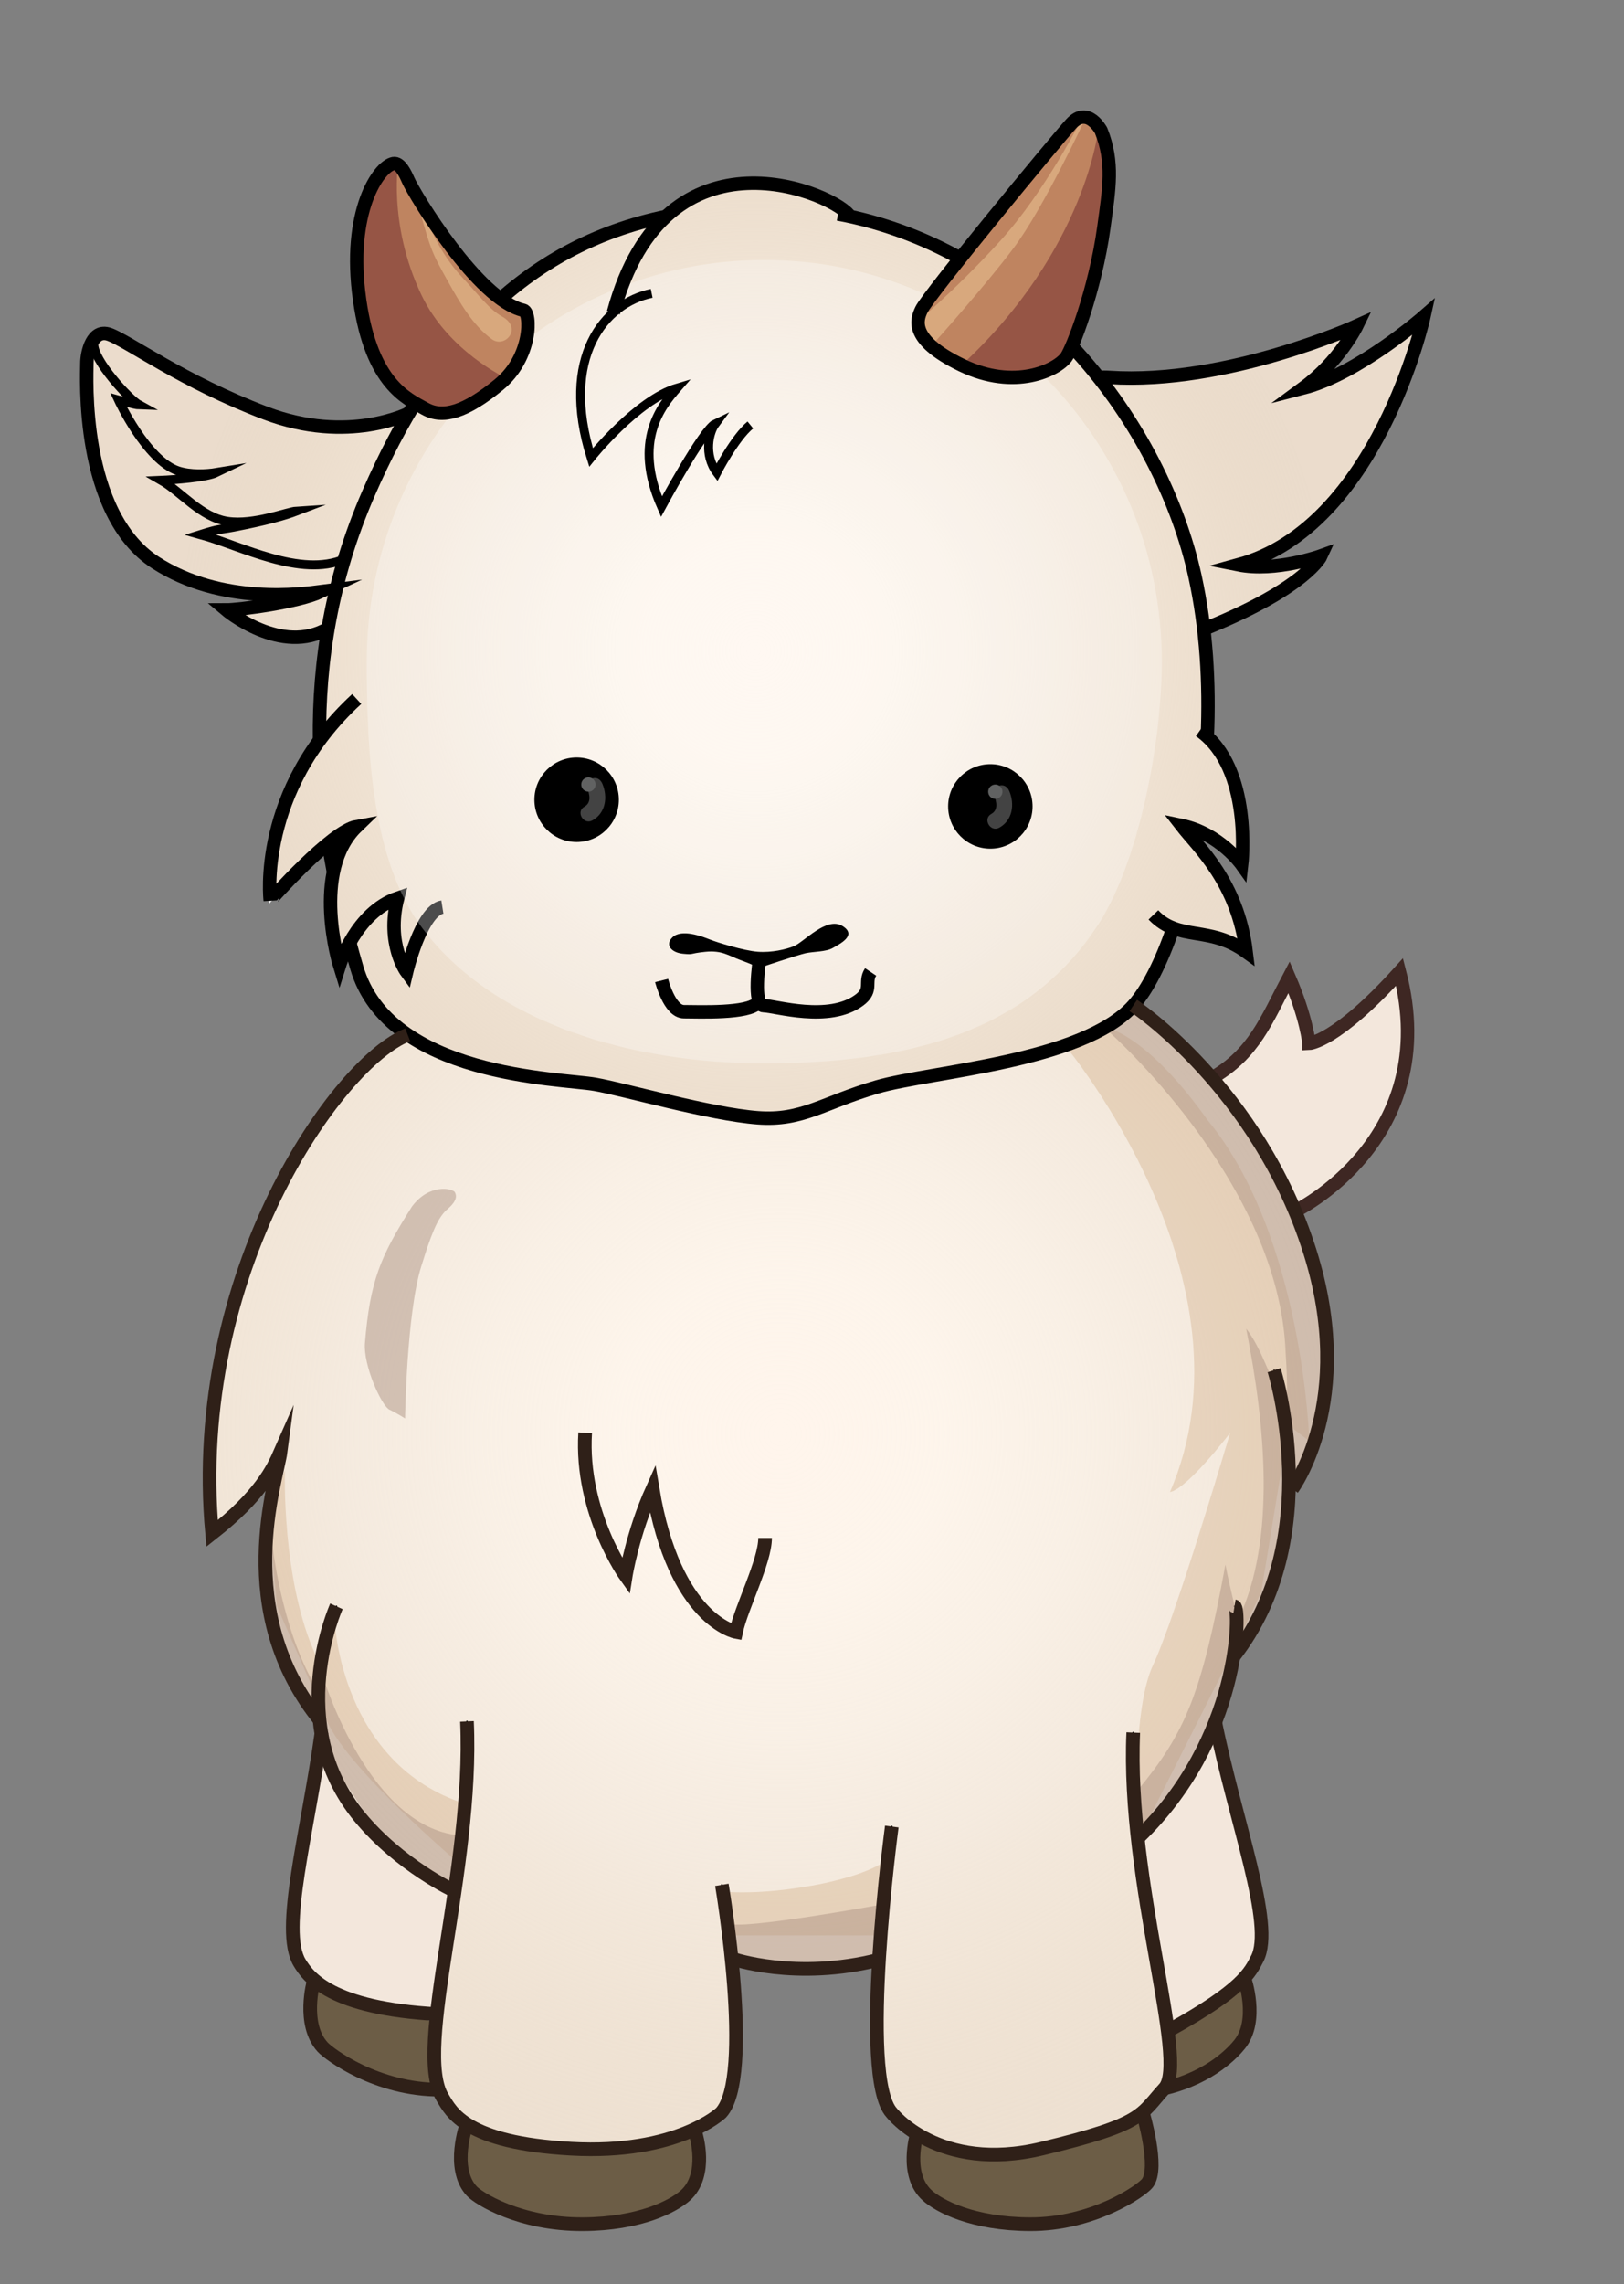 <?xml version="1.0" encoding="utf-8"?>
<!-- Generator: Adobe Illustrator 16.0.0, SVG Export Plug-In . SVG Version: 6.00 Build 0)  -->
<!DOCTYPE svg PUBLIC "-//W3C//DTD SVG 1.1//EN" "http://www.w3.org/Graphics/SVG/1.1/DTD/svg11.dtd">
<svg version="1.1" id="Layer_1" xmlns="http://www.w3.org/2000/svg" xmlns:xlink="http://www.w3.org/1999/xlink" x="0px" y="0px"
	 width="742.906px" height="1044.259px" viewBox="-16.894 -387.759 742.906 1044.259"
	 enable-background="new -16.894 -387.759 742.906 1044.259" xml:space="preserve">
<rect x="-16.894" y="-387.759" width="742.906" height="1044.259" fill="#808080" stroke="none"/>
<path fill="#6C5D46" stroke="#2F2018" stroke-width="6.247" stroke-miterlimit="10" d="M126.562,518.125
	c0,0-5.507,19.584,4.167,30.056c3.074,3.323,24.792,19.55,53.687,19.426l6.689-27.459"/>
<path fill="#6C5D46" stroke="#2F2018" stroke-width="6.247" stroke-miterlimit="10" d="M552.364,516.712
	c0,0,6.739,19.198-2.249,30.252c-2.382,2.938-12.715,14.898-34.278,20.03l-14.318-25.147"/>
<path fill="#6C5D46" stroke="#2F2018" stroke-width="6.247" stroke-miterlimit="10" d="M402.567,587.828
	c0,0-5.884,18.803,4.855,28.262c5.455,4.8,20.637,12.924,46.795,13.037c28.895,0.134,50.834-15.153,53.692-18.665
	c5.631-6.9-2.092-32.57-2.092-32.57"/>
<path fill="#6C5D46" stroke="#2F2018" stroke-width="6.247" stroke-miterlimit="10" d="M301.383,587.828
	c0,0,5.881,18.803-4.858,28.262c-5.452,4.8-20.631,12.924-46.793,13.037c-28.895,0.134-47.762-11.826-50.835-15.153
	c-9.671-10.462-2.329-30.673-2.329-30.673"/>
<path fill="#FFFFFF" d="M191.111,476.832c0,0-25.064-11.608-43.471-33.939c-11.814-14.339-16.87-29.943-18.366-44.344
	c-40.489-50.297-19.524-109.363-17.783-122.709c-3.545,8.042-9.196,20.105-31.368,37.496
	C69.228,194.009,137.849,97.682,169.623,85.332l331.902-13.384c0,0,2.625,1.745,7,5.212c16.01,12.707,55.33,48.64,73.806,107.302
	c21.548,68.402-8.043,108.41-8.043,108.41l-1.538-0.023c-0.598,24.22-6.428,52.699-25.403,76.898
	c-3.616,21.812-14.732,55.197-43.772,82.921h-0.015c5.938,54.131,20.948,104.868,12.289,114.327
	c-11.251,12.268-9.212,16.36-56.26,27.602c-47.038,11.265-68.531-16.354-68.531-16.354c-7.539-8.036-7.667-39.811-5.838-70.043
	c-38.02,9.713-67.128-0.45-67.128-0.45l-0.306,0.027c2.689,26.646,4.102,60.858-4.892,70.466c0,0-20.024,19.06-68.521,16.354
	c-48.309-2.675-54.788-16.721-58.886-23.519C176.986,557.018,184.877,519.677,191.111,476.832z"/>
<g id="XMLID_1_">
	<g>
		
			<radialGradient id="SVGID_1_" cx="340.022" cy="525.073" r="389.422" gradientTransform="matrix(1 0 0 -1 0 793)" gradientUnits="userSpaceOnUse">
			<stop  offset="0" style="stop-color:#FFF5EC"/>
			<stop  offset="0.193" style="stop-color:#FDF3E8;stop-opacity:0.865"/>
			<stop  offset="0.355" style="stop-color:#F7EBDD;stop-opacity:0.751"/>
			<stop  offset="0.507" style="stop-color:#EFDFCD;stop-opacity:0.645"/>
			<stop  offset="0.651" style="stop-color:#E6D0B6;stop-opacity:0.544"/>
			<stop  offset="0.791" style="stop-color:#DABD9B;stop-opacity:0.446"/>
			<stop  offset="0.925" style="stop-color:#CCA77D;stop-opacity:0.352"/>
			<stop  offset="1" style="stop-color:#C49A6C;stop-opacity:0.3"/>
		</radialGradient>
		<path fill="url(#SVGID_1_)" d="M391.063,578.242c-7.545-8.036-7.677-39.811-5.844-70.043c-38.024,9.713-67.128-0.45-67.128-0.45
			l-0.306,0.027c2.688,26.646,4.099,60.864-4.894,70.466c0,0-20.024,19.064-68.522,16.359c-48.309-2.67-54.789-16.723-58.884-23.524
			c-8.502-14.065-0.611-51.405,5.621-94.245c0,0-25.062-11.608-43.472-33.939c-11.809-14.339-16.866-29.943-18.362-44.353
			c-40.493-50.295-19.524-109.354-17.785-122.711c-3.542,8.053-9.195,20.112-31.367,37.507
			C69.228,194.005,137.845,97.677,169.617,85.327l331.899-13.379c0,0,57.29,37.847,80.809,112.514
			c21.553,68.402-8.049,108.414-8.049,108.414l-1.538-0.028c-0.598,24.22-6.421,52.692-25.396,76.898
			c-3.62,21.812-14.736,55.197-43.775,82.921h-0.016c5.943,54.131,20.951,104.868,12.289,114.327
			c-11.243,12.263-9.213,16.36-56.252,27.607C412.55,605.868,391.063,578.242,391.063,578.242z"/>
	</g>
	<g>
		<path fill="none" stroke="#000000" stroke-width="0.726" stroke-linecap="round" stroke-linejoin="round" d="M137.021,346.638
			c0,0-10.725,23.608-7.743,51.911c1.496,14.4,6.548,30.005,18.365,44.348c18.407,22.327,43.472,33.936,43.472,33.936"/>
		<path fill="none" stroke="#000000" stroke-width="0.726" stroke-linecap="round" stroke-linejoin="round" d="M565.961,238.67
			c0,0,7.525,23.727,6.788,54.183c-0.598,24.216-6.428,52.699-25.397,76.9l-0.019,0.015"/>
		<path fill="none" stroke="#000000" stroke-width="0.726" stroke-linecap="round" stroke-linejoin="round" d="M503.573,452.671
			c29.04-27.721,40.156-61.108,43.778-82.918c2.278-13.784,1.562-22.941,0.491-23.115"/>
		<path fill="none" stroke="#000000" stroke-width="0.726" stroke-linecap="round" stroke-linejoin="round" d="M391.063,447.322
			c0,0-3.97,29.614-5.844,60.877c-1.833,30.232-1.701,62.007,5.844,70.043c0,0,21.487,27.622,68.532,16.359
			c47.044-11.242,45.01-15.345,56.253-27.603c8.659-9.464-6.352-60.194-12.289-114.328c-1.772-16.143-2.737-32.578-2.034-48.313"/>
		<path fill="none" stroke="#000000" stroke-width="0.726" stroke-linecap="round" stroke-linejoin="round" d="M313.328,473.971
			c0,0,2.544,15.024,4.46,33.806c2.687,26.646,4.099,60.864-4.895,70.466c0,0-20.024,19.064-68.521,16.359
			c-48.309-2.67-54.788-16.723-58.886-23.524c-8.5-14.065-0.609-51.405,5.625-94.245c3.66-25.165,6.756-52.219,5.625-77.572"/>
		<path fill="none" stroke="#000000" stroke-width="0.726" stroke-linecap="round" stroke-linejoin="round" d="M318.096,507.749
			c0,0,29.104,10.163,67.125,0.45c0.016-0.013,0.016-0.013,0.027-0.013"/>
		<path fill="none" stroke="#000000" stroke-width="0.726" stroke-linecap="round" stroke-linejoin="round" d="M129.844,399.264
			c-0.19-0.236-0.396-0.482-0.565-0.715c-40.493-50.297-19.527-109.354-17.785-122.709c-3.544,8.042-9.193,20.105-31.368,37.496
			C69.231,194.013,137.849,97.682,169.625,85.332l331.9-13.379c0,0,57.287,37.847,80.806,112.513
			c21.548,68.403-8.049,108.41-8.049,108.41"/>
	</g>
</g>
<path fill="#FFFFFF" d="M634.482-243.066c0,0-29.997,26.249-55.228,32.724c16.702-12.275,24.544-28.462,24.544-28.462
	s-59.661,27.099-113.252,23.593c-1.757-0.114-3.358-0.089-4.847,0.054c-27.459-34.703-66.033-63.22-113.86-73.663h0.008
	c-4.008-7.361-51.426-30.165-84.11,0.085c-53.345,11.158-90.191,43.335-117.573,89.947l0.027-0.063c0,0-27.68,14.312-65.523,0
	c-37.845-14.323-62.904-32.968-71.595-36.039c-7.717-2.719-10.23,8.183-10.23,13.3c0,5.113-3.412,68.53,31.366,91.027
	c30.389,19.662,67.592,14.318,75.625,13.294c-10.335,4.86-37.435,8.36-43.234,8.36c0,0,25.021,21.078,46.624,8.455
	c-2.991,17.453-4.158,34.564-3.939,51.191c-27.003,36.725-22.569,73.143-22.569,73.143S120.98,7.738,133.352-2.248
	c0.69,4.423,1.454,8.799,2.282,13.132c-4.167,20.181,2.786,42.662,2.786,42.662s1.447-4.638,4.675-10.393
	c1.036,3.862,2.105,7.668,3.199,11.416c14.614,50.139,93.073,50.623,109.027,53.421c13.602,2.377,52.421,13.606,74.39,15.293
	c20.437,1.567,29.979-6.923,54.525-14.087c24.548-7.159,94.1-11.332,117.28-37.244c6.432-7.189,12.763-19.599,18.202-35.411
	c9.676,3.729,20.657,1.642,33.455,10.863c-3.005-24.756-14.675-40.038-23.302-50.218c0.323-1.76,0.64-3.53,0.946-5.32
	c12.903,5.295,20.303,15.649,20.303,15.649s4.595-39.642-15.75-58.4c0.739-16.553,0.284-33.506-1.711-50.088
	c0.725,0.118,1.412,0.152,2.05,0.073c45.246-18.412,51.719-32.73,51.719-32.73s-20.79,7.5-37.837,4.089
	C613.35-146.924,634.482-243.066,634.482-243.066z"/>
<radialGradient id="SVGID_2_" cx="328.621" cy="883.262" r="263.855" gradientTransform="matrix(1 0 0 -1 0 793)" gradientUnits="userSpaceOnUse">
	<stop  offset="0" style="stop-color:#FFF5EC"/>
	<stop  offset="0.193" style="stop-color:#FDF3E8;stop-opacity:0.875"/>
	<stop  offset="0.355" style="stop-color:#F7EBDD;stop-opacity:0.769"/>
	<stop  offset="0.507" style="stop-color:#EFDFCD;stop-opacity:0.671"/>
	<stop  offset="0.651" style="stop-color:#E6D0B6;stop-opacity:0.577"/>
	<stop  offset="0.791" style="stop-color:#DABD9B;stop-opacity:0.486"/>
	<stop  offset="0.925" style="stop-color:#CCA77D;stop-opacity:0.398"/>
	<stop  offset="1" style="stop-color:#C49A6C;stop-opacity:0.35"/>
</radialGradient>
<path fill="url(#SVGID_2_)" stroke="#EEEEEE" stroke-width="1.453" stroke-miterlimit="10" d="M634.491-243.066
	c0,0-30.006,26.249-55.236,32.724c16.702-12.275,24.544-28.462,24.544-28.462s-59.661,27.099-113.252,23.593
	c-1.757-0.114-3.358-0.089-4.847,0.054c-27.459-34.703-66.033-63.22-113.86-73.663h0.008c-4.008-7.361-51.426-30.165-84.11,0.085
	c-53.345,11.158-90.191,43.335-117.573,89.947l0.027-0.063c0,0-27.68,14.312-65.523,0c-37.845-14.323-62.904-32.968-71.595-36.039
	c-7.717-2.719-10.23,8.183-10.23,13.3c0,5.113-3.412,68.53,31.366,91.027c30.389,19.662,67.592,14.318,75.625,13.294
	c-10.335,4.86-37.435,8.36-43.234,8.36c0,0,25.021,21.078,46.624,8.455c-2.991,17.453-4.158,34.564-3.939,51.191
	c-27.003,36.725-22.569,73.143-22.569,73.143S120.98,7.738,133.352-2.248c0.69,4.423,1.454,8.799,2.282,13.132
	c-4.167,20.181,2.786,42.662,2.786,42.662s1.447-4.638,4.675-10.393c1.036,3.862,2.105,7.668,3.199,11.416
	c14.614,50.133,93.073,50.623,109.027,53.421c13.602,2.377,52.421,13.606,74.39,15.293c20.437,1.567,29.979-6.928,54.525-14.087
	c24.548-7.165,94.1-11.332,117.28-37.244c6.432-7.189,12.763-19.599,18.202-35.411c9.68,3.729,20.661,1.642,33.455,10.863
	c-3-24.756-14.675-40.038-23.302-50.218c0.323-1.76,0.64-3.53,0.946-5.32c12.903,5.301,20.303,15.649,20.303,15.649
	s4.595-39.642-15.744-58.4c0.733-16.553,0.278-33.506-1.717-50.088c0.725,0.118,1.414,0.152,2.05,0.073
	c45.246-18.412,51.719-32.73,51.719-32.73s-20.79,7.5-37.837,4.089C613.35-146.924,634.491-243.066,634.491-243.066z"/>
<path fill="none" stroke="#000000" stroke-width="6.137" stroke-miterlimit="10" d="M135.629,10.884
	c-0.829-4.328-1.595-8.708-2.287-13.132"/>
<path fill="#F3E7DC" d="M120.453,509.563c4.114,6.802,14.479,20.835,62.783,23.519l2.805-23.008l5.362-35.337l-21.796-11.183
	l-25.994-25.934l-13.117-33.435C124.168,450.248,111.442,494.646,120.453,509.563z"/>
<path fill="none" stroke="#000000" stroke-width="6.137" stroke-miterlimit="10" d="M530.827-8.132
	c-0.309,1.786-0.624,3.56-0.951,5.32"/>
<path fill="#F3E7DC" d="M538.614,399.654l-37.096,17.908l16.559,122.58c33.047-18.309,36.507-26.18,39.736-32.39
	C565.862,492.297,547.858,445.229,538.614,399.654z"/>
<path fill="#DDBA9C" d="M476.288,87.933"/>
<path opacity="0.3" fill="#C49A6C" enable-background="new    " d="M470.742,90.781l21.746-7.56c0,0,17.429,5.092,43.054,41.16
	c43.763,53.193,46.518,146.728,46.518,146.728l-9.449-7.264l-12.559,76.282l-12.401,26.148l-44.271,87.933
	c0,0-3.151-58.829,7.171-80.659c10.319-21.823,35.302-106.24,35.302-106.24s-19.447,25.566-27.558,27.099
	C560.082,198.3,470.742,90.781,470.742,90.781"/>
<path opacity="0.5" fill="#AE9485" enable-background="new    " d="M572.576,292.253l1.538,0.03c0,0,29.595-40.012,8.049-108.415
	c-18.478-58.657-57.8-94.596-73.812-107.309c-3.747-2.976-6.199-4.666-6.827-5.092l-11.221,12.434c0,0,75.731,66.815,80.706,142.926
	c3.691,56.61-4.975,8.781-17.83-7.101c8.662,43.776,13.889,96.293-3.688,133.038c0,0-3.742-14.31-5.809-25.171
	c-11.011,59.538-18.21,76.531-40.124,103.17c-0.386,6.764,0.169,13.892,1.09,19.241c25.299-26.634,39.136-60.358,42.529-80.856
	C566.153,344.946,571.979,316.474,572.576,292.253z"/>
<path fill="none" stroke="#000000" stroke-width="6.137" stroke-miterlimit="10" d="M485.705-215.162
	c1.483-0.144,3.093-0.163,4.842-0.049c53.591,3.505,113.252-23.593,113.252-23.593s-7.842,16.187-24.544,28.462
	c25.23-6.476,55.236-32.724,55.236-32.724s-21.142,96.143-84.896,113.526c17.053,3.411,37.843-4.089,37.843-4.089
	s-6.479,14.318-51.721,32.73c-0.638,0.08-1.324,0.055-2.05-0.064"/>
<path fill="none" stroke="#000000" stroke-width="6.137" stroke-miterlimit="10" d="M510.73,30.531
	c11.755,12.271,25.517,4.676,42.443,16.875c-3.853-31.812-22.042-47.982-29.66-57.788c17.38,3.581,27.61,17.898,27.61,17.898
	s5.116-43.983-19.171-61.214"/>
<path fill="none" stroke="#000000" stroke-width="6.137" stroke-miterlimit="10" d="M146.296-68.173
	c-45.713,41.936-39.578,92.054-39.578,92.054S134.733-7.82,146.296-9.868c-21.168,20.455-7.871,63.409-7.871,63.409
	s7.535-24.147,26.594-30.688c-5.37,20.969,4.094,33.759,4.094,33.759s6.646-28.128,16.362-29.665"/>
<path opacity="0.3" fill="#FFFFFF" enable-background="new    " d="M514.576-85.256c0,36.815-10.4,91.121-28.876,119.86
	c-32.413,50.436-88.999,63.784-152.974,63.784c-59.294,0-123.264-17.506-156.46-61.846c-23.038-30.771-25.39-80.253-25.39-121.798
	c0-101.423,81.417-183.639,181.85-183.639C433.163-268.895,514.576-186.679,514.576-85.256z"/>
<path d="M436.148-38.384c10.666,0,19.312,8.646,19.312,19.31c0,10.67-8.646,19.318-19.312,19.318
	c-10.668,0-19.315-8.648-19.315-19.318C416.833-29.737,425.48-38.384,436.148-38.384z"/>
<path d="M246.89-41.43c10.666,0,19.313,8.647,19.313,19.317c0,10.668-8.647,19.316-19.313,19.316
	c-10.67,0-19.317-8.648-19.317-19.316C227.573-32.783,236.22-41.43,246.89-41.43z"/>
<path d="M329.719,47.375c6.385,0.495,13.129-1.122,16.564-2.542c4.726-1.958,14.976-13.798,22.323-9.156
	c6.731,4.252-1.459,8.183-4.527,9.973c-3.07,1.789-8.838,1.606-12.434,2.388c-3.35,0.73-21.116,6.654-21.116,6.654
	s-4.269-1.884-9.125-3.678c-4.861-1.79-8.026-4.41-15.697-3.609c-7.671,0.8-4.952,1.394-10.186,0.88
	c-5.233-0.51-8.383-4.019-4.814-7.49c4.121-4.015,13.624-0.411,17.031,0.949C311.146,43.114,323.327,46.886,329.719,47.375z"/>
<path fill="none" stroke="#000000" stroke-width="6.137" stroke-miterlimit="10" d="M330.523,51.015c0,0-3.188,21.032,1.953,21.032
	c5.149,0,29.784,7.836,43.804-2.621c6.257-4.666,2.044-8.24,5.111-12.814"/>
<path fill="none" stroke="#000000" stroke-width="6.137" stroke-miterlimit="10" d="M285.759,60.513
	c0,0,3.581,14.278,10.229,14.278s29.611,1.02,33.73-4.099"/>
<path fill="none" stroke="#000000" stroke-width="6.137" stroke-miterlimit="10" d="M519.726,36.542
	c-5.434,15.812-11.77,28.221-18.201,35.411c-23.184,25.912-92.735,30.079-117.284,37.244c-24.546,7.159-34.091,15.654-54.521,14.087
	c-21.97-1.687-60.792-12.916-74.393-15.293c-15.956-2.799-94.408-3.283-109.028-53.421c-1.093-3.748-2.163-7.564-3.204-11.42"/>
<path fill="none" stroke="#000000" stroke-width="6.137" stroke-miterlimit="10" d="M366.478-289.913
	c89.906,16.825,148.243,97.286,163.271,165.578c5.21,23.699,6.727,49.011,5.639,73.451"/>
<path fill="none" stroke="#000000" stroke-width="6.137" stroke-miterlimit="10" d="M129.269-49.257
	c-0.463-35.899,5.458-74.023,22.451-113.013c28.938-66.379,69.863-112.865,136.509-126.604"/>
<path fill="#965545" d="M404.611-246.137c-2.039,4.375-5.885,13.547,18.41,25.314c24.289,11.761,43.469,2.3,47.812-3.579
	c2.702-3.649,13.272-30.446,17.24-59.413c2.436-17.716,4.562-29.676-1.255-44.23c0,0-6.094-11.512-13.735-3.091
	C465.893-323.206,407.659-252.703,404.611-246.137z"/>
<path fill="#965545" d="M222.549-245.88c3.619,0.816,4.089,21.478-11.25,34.005c-15.343,12.529-25.572,15.6-33.755,10.997
	s-24.419-11.213-29.919-49.694c-5.792-40.566,8.769-61.182,15.431-62.389c3.107-0.569,5.521,4.712,6.791,7.608
	C172.762-298.743,201.838-250.573,222.549-245.88z"/>
<path fill="none" stroke="#000000" stroke-width="6.137" stroke-miterlimit="10" d="M371.85-288.82
	c-5.223-9.586-84.095-45.396-108.131,44.013"/>
<path fill="none" stroke="#000000" stroke-width="4.091" stroke-miterlimit="10" d="M281.213-253.642
	c-21.756,4.435-42.044,29.492-27.723,75.007c0,0,20.967-26.249,39.362-31.707c-7.145,8.183-20.442,24.034-7.145,54.212
	c0,0,19.089-35.292,24.548-37.846c-2.807,3.786-5.37,14.06,0.769,22.248c0,0,8.181-15.855,15.339-21.733"/>
<path fill="none" stroke="#000000" stroke-width="4.091" stroke-miterlimit="10" d="M140.722-132.155
	c-20.204,8.642-47.301-6.077-65.967-11.193c9.332-2.942,8.82-2.176,14.828-3.328c15.347-2.931,23.882-5.404,29.153-7.411
	c-4.093,0.262-19.433,6.488-31.537,4.691c-12.104-1.788-21.394-13.64-30.342-18.758c5.881-0.256,20.527-1.275,25.356-3.604
	c-4.656,0.761-12.061,1.143-17.688-0.741c-14.437-4.841-27.187-32.31-27.187-32.31s7.549,2.14,9.461,2.195
	c-4.479-2.422-21.25-20.553-20.765-28.057"/>
<path fill="none" stroke="#000000" stroke-width="6.137" stroke-miterlimit="10" d="M170.193-198.851c0,0-27.675,14.312-65.522,0
	c-37.845-14.323-62.901-32.968-71.596-36.039c-7.714-2.719-10.23,8.183-10.23,13.3c0,5.113-3.409,68.53,31.367,91.027
	c30.386,19.662,67.591,14.318,75.622,13.299c-10.335,4.855-37.437,8.355-43.234,8.355c0,0,25.214,21.245,46.872,8.32"/>
<path opacity="0.3" fill="#C49A6C" enable-background="new    " d="M389.275,462.124c-11.878,10.166-54.697,17.468-77.744,14.708
	l6.558,20.231h66.151L389.275,462.124z"/>
<path opacity="0.5" fill="#AE9485" enable-background="new    " d="M389.275,482.46c0,0-68.541,12.745-73.387,9.031
	c-4.837-3.702,3.392,16.258,3.392,16.258l33.48,4.657l31.479-6.699"/>
<path opacity="0.3" fill="#C49A6C" enable-background="new    " d="M113.451,284.387c0,0-1.701,50.916,14.425,85.381
	c0.777,1.666,2.128,4.673,2.128,4.673l-1.256,15.538l-18.928-43.35l-3.752-42.409L113.451,284.387z"/>
<path opacity="0.3" fill="#C49A6C" enable-background="new    " d="M136.292,354.125c0,0,2.8,64.571,59.567,82.809l-5.154,25.19
	c0,0-59.962-51.28-59.536-69.225c-4.417-10.53-3.457-13.106-2.841-20.878C129.293,359.825,136.292,354.125,136.292,354.125z"/>
<path opacity="0.5" fill="#AE9485" enable-background="new    " d="M130.922,379.003c0,0,21.541,71.042,64.519,72.496l-2.129,25.337
	c0,0-35.645-21.945-41.454-32.598c-5.812-10.662-24.698-33.188-23.004-49.898C130.547,377.634,130.922,379.003,130.922,379.003z"/>
<path opacity="0.5" fill="#AE9485" enable-background="new    " d="M106.065,304.22c0,0-0.117,19.389,0,21.569
	c0.122,2.177,0,20.344,0,20.344s14.528,41.864,18.221,45.745c3.696,3.883,3.419-8.292,3.419-8.292S110.868,359.617,106.065,304.22z"
	/>
<path fill="#F3E7DC" stroke="#3E2723" stroke-width="6.131" stroke-miterlimit="10" d="M575.527,165.962
	c0,0,67.746-32.564,47.806-109.35c-29.156,32.295-41.427,32.661-41.427,32.661S580.857,77.664,572.779,59
	c-10.571,20.113-16.029,34.945-35.297,46.12"/>
<path fill="none" stroke="#2F2018" stroke-width="6.247" stroke-miterlimit="10" d="M501.519,71.953
	c0,0,57.282,37.847,80.802,112.509c21.558,68.411-8.033,108.414-8.033,108.414"/>
<path fill="none" stroke="#2F2018" stroke-width="6.247" stroke-miterlimit="10" d="M129.836,399.255
	c-41.274-50.46-20.112-110.006-18.345-123.419c-3.545,8.058-9.203,20.11-31.366,37.5C69.217,194.013,137.849,97.677,169.615,85.342"
	/>
<path fill="none" stroke="#2F2018" stroke-width="6.247" stroke-miterlimit="10" d="M137.011,346.638
	c0,0-24.412,53.768,10.617,96.259c18.412,22.327,43.477,33.939,43.477,33.939"/>
<path fill="none" stroke="#2F2018" stroke-width="6.247" stroke-miterlimit="10" d="M565.956,238.67
	c0,0,24.231,76.46-18.625,131.104"/>
<path fill="none" stroke="#2F2018" stroke-width="6.247" stroke-miterlimit="10" d="M503.559,452.667
	c47.396-45.233,47.059-105.579,44.277-106.029"/>
<path fill="none" stroke="#2F2018" stroke-width="6.247" stroke-miterlimit="10" d="M501.519,404.368
	c-3.064,68.524,25.571,150.349,14.318,162.626c-11.248,12.275-9.201,16.365-56.249,27.616
	c-47.051,11.25-68.525-16.364-68.525-16.364c-15.35-16.364,0-130.919,0-130.919"/>
<path fill="none" stroke="#2F2018" stroke-width="6.247" stroke-miterlimit="10" d="M313.326,473.975
	c0,0,14.909,87.903-0.433,104.268c0,0-20.024,19.06-68.53,16.364c-48.3-2.679-54.777-16.715-58.887-23.529
	c-13.49-22.327,14.318-103.297,11.251-171.828"/>
<path fill="none" stroke="#2F2018" stroke-width="6.247" stroke-miterlimit="10" d="M182.94,533.081
	c-48.302-2.684-58.67-16.717-62.783-23.519c-9.012-14.922,3.712-59.318,10.046-105.377"/>
<path fill="none" stroke="#2F2018" stroke-width="6.247" stroke-miterlimit="10" d="M518.471,540.143
	c33.052-18.309,36.51-26.18,39.743-32.39c8.038-15.456-9.955-62.527-19.203-108.099"/>
<path fill="none" stroke="#2F2018" stroke-width="6.247" stroke-miterlimit="10" d="M318.089,507.753
	c0,0,29.122,10.166,67.152,0.434"/>
<path fill="none" stroke="#2F2018" stroke-width="6.247" stroke-miterlimit="10" d="M250.79,267.31
	c-2.244,36.479,18.553,65.462,18.553,65.462s3.068-19.436,12.277-39.896c10.082,60.354,38.203,65.466,38.203,65.466
	c2.365-11.243,13.277-32.22,13.277-42.955"/>
<g>
	<g>
		<path fill="#434343" d="M437.826-24.117c1.217,2.918,2.015,6.685-1.243,8.49c-4.097,2.269-0.435,8.543,3.666,6.273
			c6.078-3.361,7.097-10.679,4.578-16.692c-0.762-1.829-2.371-3.113-4.468-2.54C438.635-28.115,437.055-25.95,437.826-24.117
			L437.826-24.117z"/>
	</g>
</g>
<g>
	<g>
		<path fill="#434343" d="M251.685-27.444c1.219,2.917,2.02,6.689-1.235,8.495c-4.097,2.264-0.437,8.539,3.668,6.269
			c6.074-3.357,7.092-10.678,4.572-16.691c-0.762-1.825-2.37-3.11-4.467-2.536C252.496-31.438,250.917-29.272,251.685-27.444
			L251.685-27.444z"/>
	</g>
</g>
<path fill="#616262" d="M252.28-32.348c1.808,0,3.273,1.469,3.273,3.273c0,1.809-1.466,3.273-3.273,3.273
	c-1.806,0-3.275-1.465-3.275-3.273C249.005-30.879,250.474-32.348,252.28-32.348z"/>
<path fill="#616262" d="M438.42-29.075c1.81,0,3.272,1.47,3.272,3.273c0,1.814-1.463,3.278-3.272,3.278
	c-1.813,0-3.275-1.464-3.275-3.278C435.145-27.605,436.607-29.075,438.42-29.075z"/>
<path opacity="0.5" fill="#AE9485" enable-background="new    " d="M171.54,163.888c-14.517,23.001-19.116,33.802-21.494,62.401
	c-0.836,10.026,7.542,28.726,11.255,30.456c3.123,1.449,7.112,3.997,7.112,3.997s0.68-48.164,7.456-69.725
	c4.316-13.754,7.031-21.375,11.481-25.575c1.016-0.959,5.93-4.553,3.796-8.193C189.865,155.474,179.417,153.313,171.54,163.888
	L171.54,163.888z"/>
<path opacity="0.4" fill="#FECB8A" enable-background="new    " d="M170.193-309.491l-4.709-5.527c0,0-5.291,29.258,10.449,62.192
	c12.335,25.813,38.735,37.957,38.735,37.957s18.31-29.547,7.023-32.874c-11.286-3.327-24.202-17.334-24.202-17.334l-10.811-16.083
	l-16.834-24.192"/>
<path opacity="0.4" fill="#FECB8A" enable-background="new    " d="M485.705-329.762c0,0-5.196,55.582-62.684,108.939
	c0,0-16.645-6.788-18.638-14.491c-1.979-7.704,12.449-27.342,12.449-27.342l40.898-50.306l18.387-20.573"/>
<path opacity="0.4" fill="#FEDFA8" enable-background="new    " d="M173.253-305.778c0,0,3.427,25.971,21.748,45.323
	c7.025,7.421,11.848,14.125,17.851,17.443c9.475,5.245,1.277,14.653-4.707,10.352c-8.696-6.259-14.801-16.914-19.869-25.981
	c-8.274-14.797-8.038-14.452-15.309-40.636L173.253-305.778z"/>
<path opacity="0.4" fill="#FEDFA8" enable-background="new    " d="M478.292-334.187c0,0-16.412,33.288-38.023,57.006
	c-21.387,23.47-39.313,37.965-39.313,37.965l9.587,8.083c0,0,23.058-25.674,36.277-43.27c13.799-18.383,32.765-59.137,32.765-59.137
	L478.292-334.187z"/>
<path fill="none" stroke="#000000" stroke-width="6.131" stroke-miterlimit="10" d="M404.611-246.137
	c-2.039,4.375-5.885,13.547,18.41,25.314c24.289,11.761,43.469,2.3,47.812-3.579c2.702-3.649,13.272-30.446,17.24-59.413
	c2.436-17.716,4.562-29.676-1.255-44.23c0,0-6.094-11.512-13.735-3.091C465.893-323.206,407.659-252.703,404.611-246.137z"/>
<path fill="none" stroke="#000000" stroke-width="6.131" stroke-miterlimit="10" d="M222.549-245.88
	c3.619,0.816,4.089,21.478-11.25,34.005c-15.343,12.529-25.572,15.6-33.755,10.997s-24.419-11.213-29.919-49.694
	c-5.792-40.566,8.769-61.182,15.431-62.389c3.107-0.569,5.521,4.712,6.791,7.608C172.762-298.743,201.838-250.573,222.549-245.88z"
	/>
</svg>
